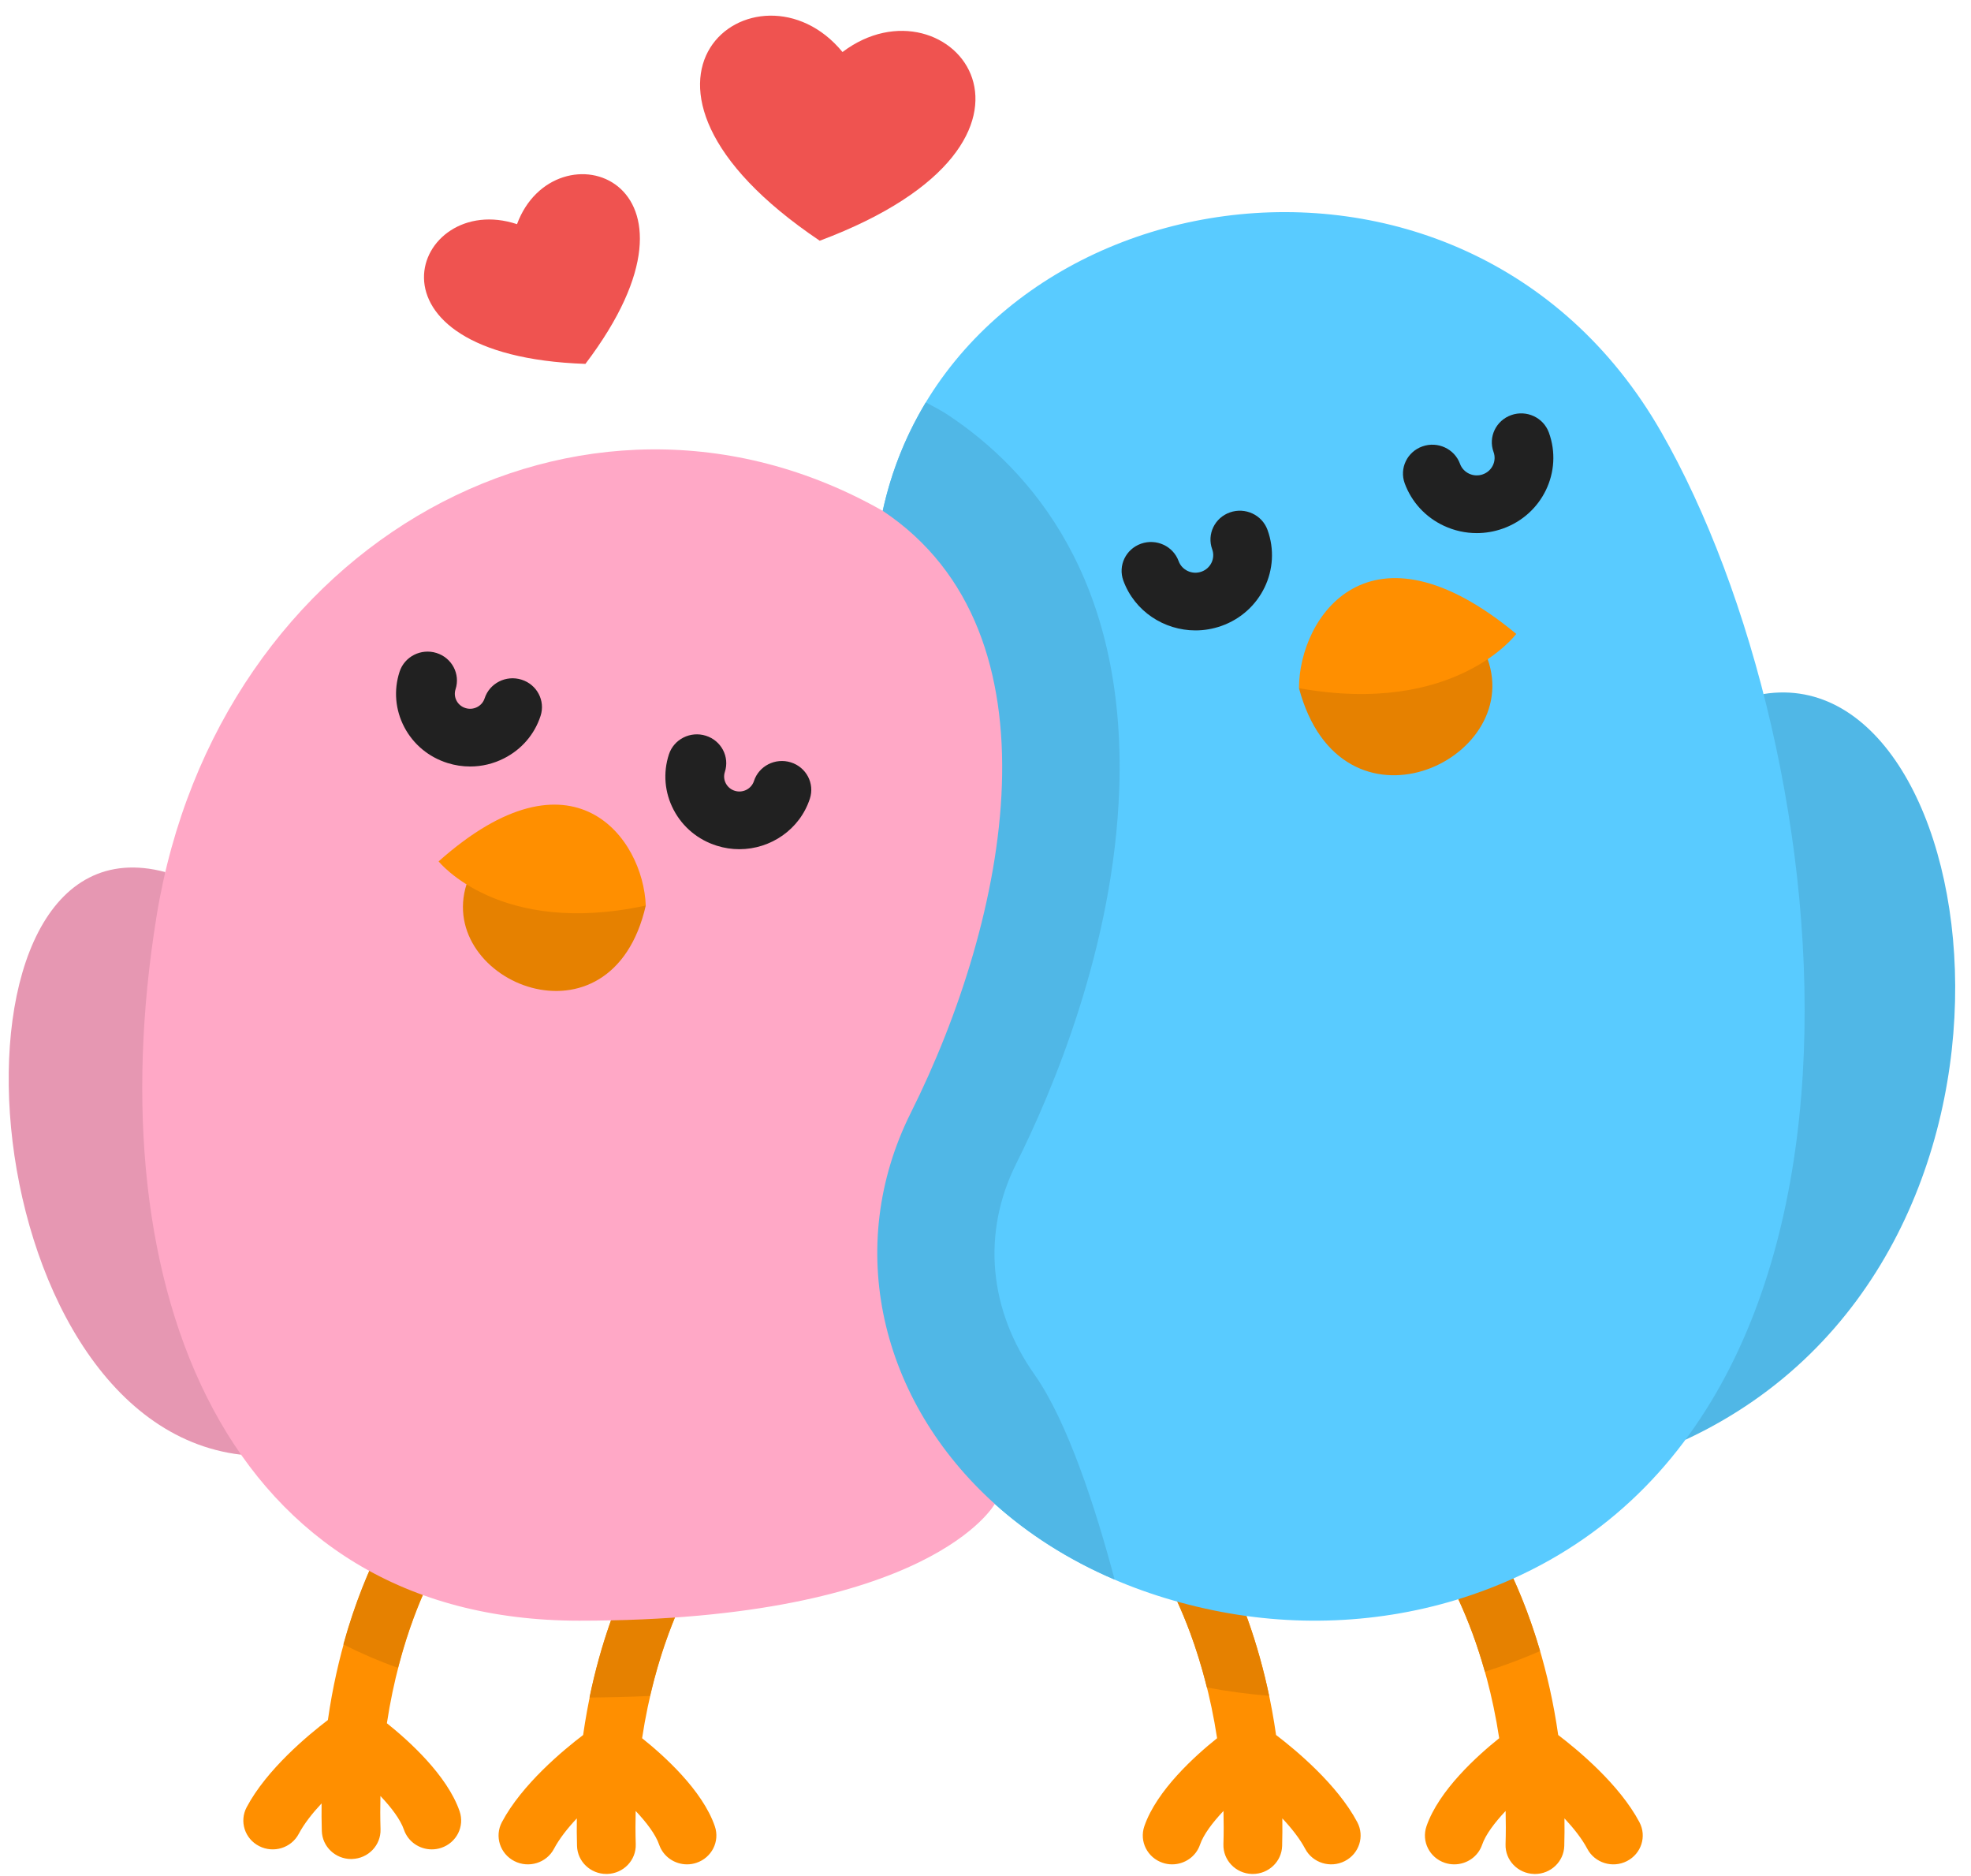 <svg width="62" height="59" viewBox="0 0 62 59" fill="none" xmlns="http://www.w3.org/2000/svg">
<path d="M5.199 27.426C-2.26 25.441 -1.074 44.732 7.582 45.75L5.199 27.426Z" fill="#E697B2"/>
<path d="M51.57 57.307C50.941 56.119 49.633 55.035 49.015 54.565C48.428 50.449 46.747 48.041 46.658 47.916C46.366 47.506 45.792 47.407 45.374 47.693C44.956 47.978 44.853 48.543 45.143 48.954C45.149 48.963 45.749 49.824 46.319 51.365C46.622 52.186 46.952 53.304 47.159 54.666C46.479 55.209 45.261 56.302 44.871 57.436C44.708 57.911 44.968 58.425 45.451 58.586C45.549 58.618 45.648 58.633 45.746 58.633C46.132 58.633 46.492 58.395 46.622 58.016C46.732 57.695 47.019 57.317 47.361 56.954C47.37 57.294 47.37 57.643 47.359 58.002C47.343 58.502 47.744 58.92 48.255 58.935C48.264 58.936 48.273 58.936 48.283 58.936C48.78 58.936 49.191 58.547 49.206 58.056C49.215 57.76 49.215 57.472 49.212 57.187C49.502 57.497 49.762 57.826 49.931 58.145C50.166 58.589 50.724 58.762 51.176 58.531C51.63 58.299 51.806 57.752 51.57 57.307Z" fill="#FF8F00"/>
<path d="M40.14 54.564C39.553 50.449 37.872 48.04 37.783 47.916C37.491 47.506 36.917 47.407 36.5 47.692C36.081 47.978 35.978 48.542 36.268 48.954C36.274 48.962 36.874 49.823 37.444 51.365C37.747 52.185 38.077 53.304 38.285 54.666C37.604 55.209 36.386 56.301 35.996 57.435C35.833 57.91 36.093 58.425 36.576 58.585C36.674 58.618 36.773 58.633 36.871 58.633C37.257 58.633 37.617 58.394 37.747 58.016C37.857 57.694 38.144 57.316 38.486 56.953C38.495 57.293 38.495 57.642 38.484 58.001C38.469 58.502 38.87 58.92 39.38 58.935C39.389 58.935 39.398 58.935 39.408 58.935C39.905 58.935 40.316 58.547 40.331 58.055C40.34 57.76 40.34 57.471 40.337 57.187C40.627 57.496 40.887 57.825 41.056 58.144C41.291 58.589 41.849 58.762 42.302 58.53C42.754 58.299 42.931 57.752 42.695 57.307C42.066 56.119 40.758 55.035 40.14 54.564Z" fill="#FF8F00"/>
<path d="M12.17 54.195C12.377 52.833 12.707 51.715 13.01 50.894C13.578 49.36 14.174 48.501 14.186 48.483C14.477 48.073 14.375 47.509 13.958 47.222C13.54 46.935 12.963 47.034 12.671 47.445C12.582 47.57 10.901 49.978 10.314 54.094C9.696 54.564 8.388 55.648 7.759 56.836C7.523 57.281 7.699 57.828 8.152 58.059C8.605 58.291 9.163 58.118 9.398 57.673C9.567 57.354 9.827 57.025 10.116 56.716C10.113 57 10.114 57.289 10.123 57.584C10.138 58.076 10.549 58.465 11.046 58.465C11.055 58.465 11.065 58.464 11.074 58.464C11.584 58.449 11.985 58.031 11.97 57.53C11.959 57.171 11.959 56.822 11.967 56.483C12.31 56.845 12.597 57.224 12.707 57.545C12.837 57.923 13.197 58.162 13.582 58.162C13.68 58.162 13.78 58.147 13.878 58.114C14.361 57.954 14.621 57.439 14.458 56.965C14.068 55.83 12.85 54.738 12.17 54.195Z" fill="#FF8F00"/>
<path d="M20.198 54.666C20.405 53.304 20.735 52.185 21.039 51.365C21.606 49.831 22.202 48.972 22.215 48.954C22.505 48.544 22.403 47.98 21.986 47.693C21.568 47.406 20.992 47.505 20.699 47.916C20.61 48.041 18.929 50.449 18.343 54.565C17.724 55.035 16.416 56.119 15.787 57.307C15.552 57.752 15.728 58.299 16.18 58.531C16.633 58.762 17.191 58.589 17.426 58.144C17.595 57.825 17.855 57.496 18.145 57.187C18.141 57.471 18.142 57.76 18.151 58.056C18.166 58.547 18.577 58.935 19.074 58.935C19.084 58.935 19.093 58.935 19.103 58.935C19.613 58.92 20.014 58.502 19.998 58.001C19.987 57.642 19.987 57.293 19.996 56.954C20.338 57.316 20.625 57.695 20.735 58.016C20.866 58.394 21.225 58.633 21.611 58.633C21.709 58.633 21.808 58.618 21.906 58.585C22.389 58.425 22.649 57.91 22.486 57.436C22.097 56.301 20.878 55.209 20.198 54.666Z" fill="#FF8F00"/>
<path d="M55.477 21.826C62.602 20.693 65.239 39.597 53.022 45.278L55.477 21.826Z" fill="#50B7E6"/>
<path d="M46.657 47.916C46.365 47.506 45.791 47.407 45.373 47.692C44.955 47.978 44.852 48.542 45.142 48.954C45.148 48.962 45.748 49.823 46.318 51.365C46.447 51.715 46.581 52.12 46.709 52.574C46.846 52.531 46.982 52.486 47.118 52.44C47.571 52.285 48.014 52.113 48.445 51.925C47.717 49.433 46.725 48.011 46.657 47.916Z" fill="#E68100"/>
<path d="M37.782 47.916C37.49 47.506 36.916 47.407 36.498 47.693C36.08 47.978 35.977 48.543 36.267 48.954C36.273 48.963 36.873 49.824 37.443 51.365C37.617 51.838 37.801 52.41 37.965 53.07C38.612 53.192 39.266 53.28 39.921 53.332C39.217 49.972 37.862 48.028 37.782 47.916Z" fill="#E68100"/>
<path d="M27.767 16.067C30.053 5.561 45.999 2.68 52.25 13.577C57.98 23.565 60.387 45.341 46.304 50.155C43.694 51.047 40.876 51.201 38.172 50.645C35.36 50.067 33.036 48.867 31.29 47.296H21.85L27.767 16.067Z" fill="#59CBFF"/>
<path d="M29.841 13.064C29.612 12.912 29.366 12.784 29.123 12.655C29.046 12.783 28.971 12.913 28.898 13.046C28.455 13.85 28.112 14.709 27.88 15.594C27.84 15.749 27.802 15.905 27.767 16.063C27.767 16.064 27.767 16.066 27.766 16.067L23.822 36.886L21.85 47.296H31.289C32.343 48.243 33.608 49.055 35.062 49.677C34.459 47.414 33.582 44.707 32.543 43.231C31.111 41.205 30.871 38.783 31.967 36.594C33.104 34.321 35.037 29.768 35.207 24.81C35.433 18.206 32.414 14.777 29.841 13.064Z" fill="#50B7E6"/>
<path d="M13.95 47.222C13.532 46.934 12.956 47.034 12.663 47.444C12.593 47.543 11.534 49.062 10.801 51.717C11.352 51.996 11.925 52.242 12.518 52.453C12.672 51.854 12.841 51.331 13.003 50.894C13.57 49.36 14.166 48.5 14.178 48.483C14.469 48.073 14.367 47.508 13.95 47.222Z" fill="#E68100"/>
<path d="M22.209 48.954C22.5 48.544 22.398 47.979 21.981 47.692C21.563 47.405 20.986 47.505 20.694 47.915C20.614 48.028 19.244 49.992 18.543 53.386C19.196 53.382 19.83 53.365 20.447 53.337C20.627 52.563 20.835 51.9 21.033 51.364C21.6 49.831 22.197 48.971 22.209 48.954Z" fill="#E68100"/>
<path d="M31.292 47.297C27.684 44.05 26.54 39.216 28.652 34.994C31.697 28.908 33.537 19.909 27.769 16.067C18.319 10.696 6.838 17.011 4.924 28.82C3.011 40.63 7.16 50.97 18.225 50.97C29.29 50.97 31.292 47.297 31.292 47.297Z" fill="#FFA8C6"/>
<path d="M37.605 19.826C36.617 19.826 35.688 19.224 35.336 18.26C35.163 17.788 35.413 17.269 35.893 17.099C36.374 16.93 36.903 17.175 37.075 17.647C37.18 17.933 37.501 18.082 37.792 17.979C38.083 17.877 38.235 17.561 38.131 17.275C37.959 16.803 38.208 16.284 38.688 16.115C39.169 15.946 39.698 16.191 39.87 16.663C40.319 17.89 39.667 19.247 38.416 19.687C38.148 19.781 37.874 19.826 37.605 19.826Z" fill="#212121"/>
<path d="M46.452 16.766C46.101 16.766 45.752 16.69 45.425 16.539C44.844 16.269 44.404 15.793 44.186 15.199C44.014 14.727 44.264 14.208 44.744 14.039C45.225 13.87 45.753 14.115 45.926 14.586C45.976 14.725 46.079 14.835 46.214 14.898C46.35 14.961 46.502 14.968 46.643 14.918C46.934 14.816 47.086 14.5 46.981 14.214C46.809 13.743 47.059 13.223 47.539 13.054C48.02 12.885 48.548 13.13 48.721 13.602C49.169 14.829 48.517 16.186 47.267 16.626C47.001 16.72 46.726 16.766 46.452 16.766Z" fill="#212121"/>
<path d="M40.861 21.643C42.18 26.587 47.935 23.939 46.796 20.73L44.279 20.003L40.861 21.643Z" fill="#E68100"/>
<path d="M40.861 21.643C40.861 19.406 43.08 16.11 47.696 19.936C47.696 19.936 45.777 22.526 40.861 21.643Z" fill="#FF8F00"/>
<path d="M23.257 26.707C23.023 26.707 22.785 26.672 22.55 26.598C21.958 26.413 21.475 26.012 21.19 25.469C20.905 24.926 20.852 24.307 21.041 23.726C21.196 23.249 21.717 22.985 22.202 23.138C22.688 23.29 22.957 23.8 22.801 24.278C22.762 24.398 22.773 24.525 22.832 24.637C22.891 24.749 22.991 24.832 23.113 24.87C23.364 24.949 23.635 24.812 23.716 24.564C23.871 24.087 24.391 23.824 24.877 23.976C25.363 24.128 25.631 24.639 25.476 25.116C25.16 26.086 24.243 26.707 23.257 26.707Z" fill="#212121"/>
<path d="M14.789 24.106C14.551 24.106 14.312 24.07 14.079 23.997C13.486 23.811 13.003 23.41 12.718 22.868C12.433 22.325 12.38 21.706 12.569 21.125C12.725 20.647 13.245 20.384 13.731 20.536C14.217 20.689 14.485 21.199 14.33 21.676C14.291 21.796 14.302 21.924 14.361 22.036C14.419 22.147 14.519 22.23 14.641 22.268C14.763 22.307 14.893 22.296 15.007 22.238C15.121 22.181 15.205 22.083 15.244 21.963C15.399 21.486 15.919 21.222 16.405 21.375C16.891 21.527 17.16 22.037 17.004 22.515C16.815 23.096 16.407 23.57 15.854 23.85C15.519 24.02 15.156 24.106 14.789 24.106Z" fill="#212121"/>
<path d="M20.314 28.478C19.236 33.194 13.709 30.88 14.675 27.811L17.03 27.042L20.314 28.478Z" fill="#E68100"/>
<path d="M20.313 28.479C20.237 26.365 18.028 23.324 13.797 27.09C13.797 27.09 15.698 29.475 20.313 28.479Z" fill="#FF8F00"/>
<path d="M25.786 7.571C34.269 4.39 29.852 -0.895 26.502 1.636C23.848 -1.593 18.295 2.532 25.786 7.571Z" fill="#EF5350"/>
<path d="M18.415 11.444C22.837 5.609 17.441 3.868 16.263 7.05C12.996 5.967 11.011 11.192 18.415 11.444Z" fill="#EF5350"/>
</svg>
